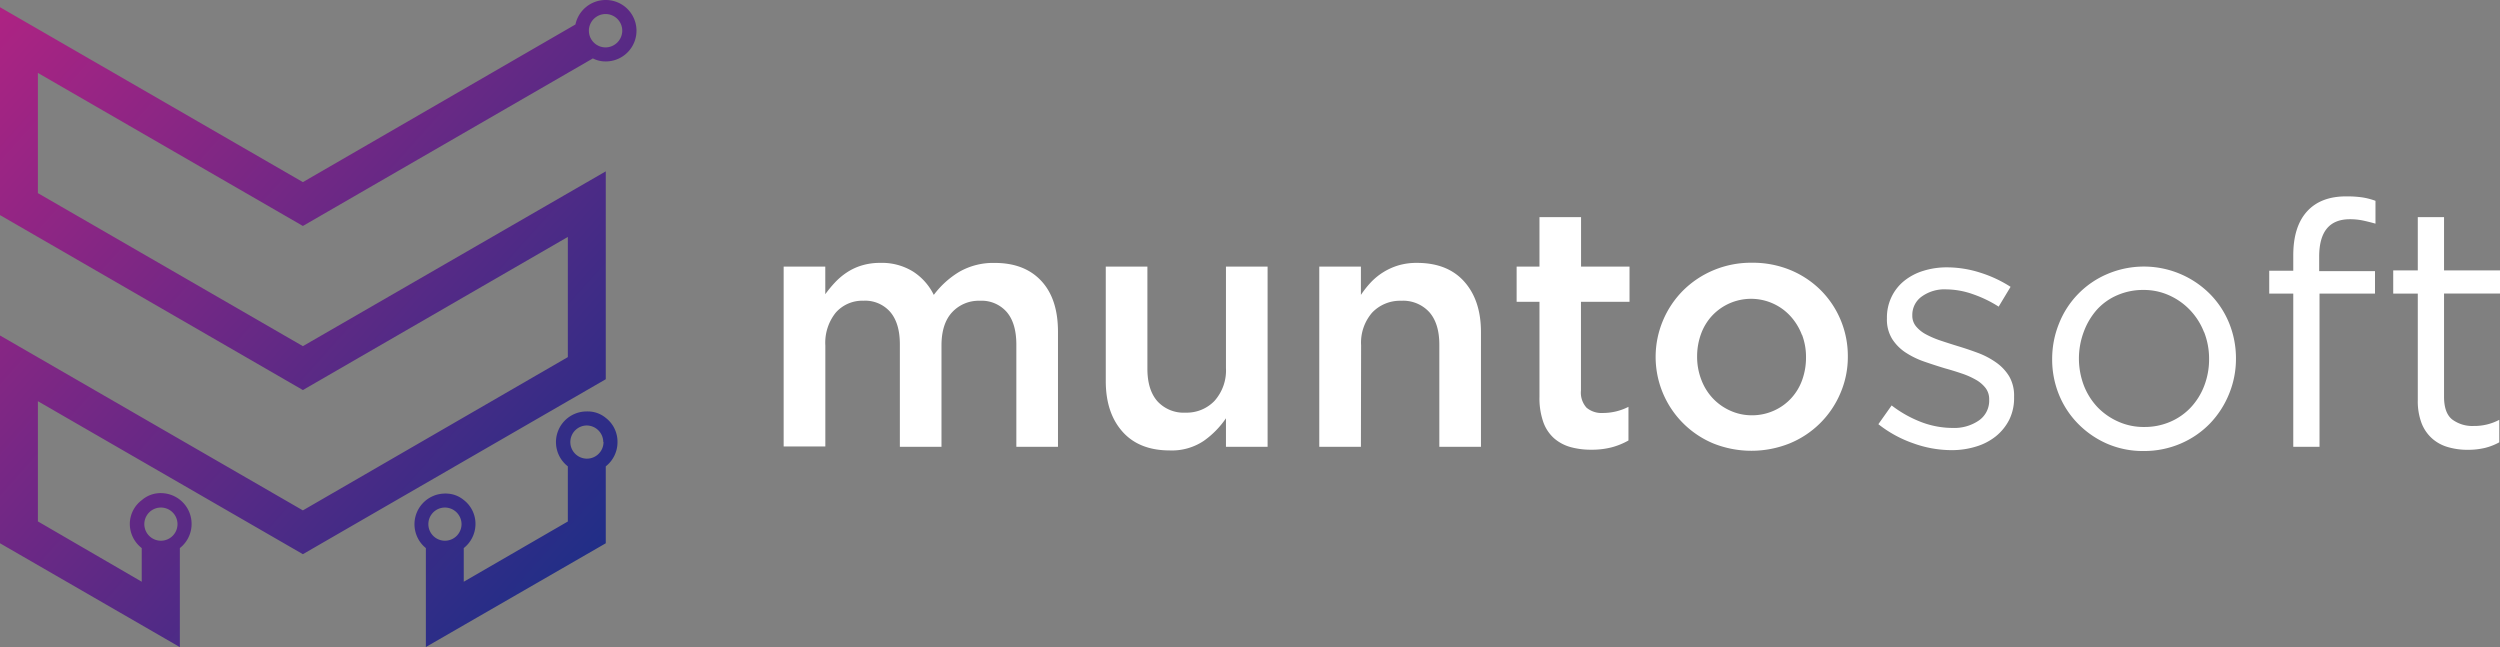<svg xmlns="http://www.w3.org/2000/svg" xmlns:xlink="http://www.w3.org/1999/xlink" viewBox="0 0 520 134.62"><rect x="0" y="0" width="520" height="134.62" fill="#808080" stroke="none"/><defs><style>.cls-1{fill:#fff;}.cls-2{fill:url(#linear-gradient);}</style><linearGradient id="linear-gradient" x1="126.46" y1="112.02" x2="-0.19" y2="-0.94" gradientUnits="userSpaceOnUse"><stop offset="0" stop-color="#212e87"/><stop offset="1" stop-color="#af2383"/></linearGradient></defs><title>Asset 2</title><g id="Layer_2" data-name="Layer 2"><g id="Layer_1-2" data-name="Layer 1"><path class="cls-1" d="M199.58,56.51a14.18,14.18,0,0,1,7.35-1.82q6.17,0,9.65,3.73T220.06,69V92.93H211.4V71.69q0-4.46-2-6.79a6.92,6.92,0,0,0-5.58-2.34,7.52,7.52,0,0,0-5.76,2.37q-2.22,2.37-2.23,6.9v21.1h-8.66V71.62q0-4.39-2-6.73a6.91,6.91,0,0,0-5.58-2.34A7.36,7.36,0,0,0,173.86,65a10,10,0,0,0-2.19,6.86v21H163V55.46h8.66V61.2a24.27,24.27,0,0,1,2-2.43,13.74,13.74,0,0,1,2.45-2.08,11.75,11.75,0,0,1,3.12-1.47,13.06,13.06,0,0,1,3.87-.54,12.28,12.28,0,0,1,6.84,1.82,12.07,12.07,0,0,1,4.29,4.84A18.53,18.53,0,0,1,199.58,56.51Z"/><path class="cls-1" d="M255,55.46h8.66V92.93H255V87a18.4,18.4,0,0,1-4.6,4.69,11.9,11.9,0,0,1-7.08,2q-6.37,0-9.84-3.9T230,79.3V55.46h8.66V76.7q0,4.39,2.08,6.76a7.4,7.4,0,0,0,5.87,2.37,8,8,0,0,0,6-2.44A9.51,9.51,0,0,0,255,76.56Z"/><path class="cls-1" d="M283.07,92.93h-8.66V55.46h8.66v5.88a20.63,20.63,0,0,1,2-2.54,13.11,13.11,0,0,1,5.73-3.58,13.25,13.25,0,0,1,3.93-.54q6.37,0,9.84,3.9t3.47,10.5V92.93h-8.66V71.69q0-4.39-2.08-6.76a7.39,7.39,0,0,0-5.87-2.37,8,8,0,0,0-6,2.44,9.52,9.52,0,0,0-2.32,6.83Z"/><path class="cls-1" d="M328.84,81.21A4.67,4.67,0,0,0,330,84.8a4.85,4.85,0,0,0,3.4,1.1,11.72,11.72,0,0,0,5.32-1.28v7a14.93,14.93,0,0,1-3.48,1.42,16.48,16.48,0,0,1-4.26.5A15.78,15.78,0,0,1,326.7,93a8.86,8.86,0,0,1-3.47-1.85A8.19,8.19,0,0,1,321,87.77a15,15,0,0,1-.79-5.23V62.77h-4.75V55.46h4.75V45.17h8.65V55.46h10.08v7.31H328.84Z"/><path class="cls-1" d="M382.8,81.79a19.45,19.45,0,0,1-10.54,10.43,21.35,21.35,0,0,1-15.93,0,19.5,19.5,0,0,1-10.43-25.55,19.58,19.58,0,0,1,4.18-6.24,19.89,19.89,0,0,1,6.32-4.22,20.1,20.1,0,0,1,8-1.56,20.53,20.53,0,0,1,8,1.52,19.46,19.46,0,0,1,6.31,4.19,19.17,19.17,0,0,1,4.15,6.21,19.41,19.41,0,0,1,1.49,7.59A19,19,0,0,1,382.8,81.79Zm-8-12.13a12.24,12.24,0,0,0-2.36-3.87,11,11,0,0,0-3.6-2.63,11.1,11.1,0,0,0-12.8,2.59,11.25,11.25,0,0,0-2.26,3.8A13.7,13.7,0,0,0,353,74.2a13.18,13.18,0,0,0,.85,4.72,11.66,11.66,0,0,0,2.36,3.87,11.32,11.32,0,0,0,3.6,2.59,10.76,10.76,0,0,0,4.55,1,11.07,11.07,0,0,0,4.69-1,10.89,10.89,0,0,0,3.56-2.59,11.19,11.19,0,0,0,2.26-3.8,13.7,13.7,0,0,0,.78-4.65A13,13,0,0,0,374.83,69.65Z"/><path class="cls-1" d="M417.93,87.29a10.61,10.61,0,0,1-2.77,3.44A12.16,12.16,0,0,1,411,92.89a17.11,17.11,0,0,1-5.14.74,23.58,23.58,0,0,1-8-1.46,24.81,24.81,0,0,1-7.16-3.94l2.76-3.9a24.34,24.34,0,0,0,6.21,3.48,18.42,18.42,0,0,0,6.49,1.2,9,9,0,0,0,5.46-1.56,5,5,0,0,0,2.13-4.26v-.14a3.8,3.8,0,0,0-.75-2.34A6.7,6.7,0,0,0,411,79a16.35,16.35,0,0,0-2.95-1.31q-1.67-.57-3.44-1.06-2.13-.64-4.29-1.39a17.63,17.63,0,0,1-3.9-1.88,9.55,9.55,0,0,1-2.84-2.84,7.66,7.66,0,0,1-1.1-4.25v-.14a9.9,9.9,0,0,1,.92-4.29A9.66,9.66,0,0,1,396,58.48a11.84,11.84,0,0,1,4-2.13,16.17,16.17,0,0,1,5-.74,22.78,22.78,0,0,1,6.88,1.1,26,26,0,0,1,6.32,2.95l-2.48,4.12a25.07,25.07,0,0,0-5.36-2.59,17,17,0,0,0-5.5-1,8.09,8.09,0,0,0-5.18,1.52,4.68,4.68,0,0,0-1.92,3.8v.14a3.44,3.44,0,0,0,.78,2.24,6.83,6.83,0,0,0,2.09,1.67,19.08,19.08,0,0,0,3,1.28q1.7.57,3.55,1.14,2.13.64,4.22,1.42a16.66,16.66,0,0,1,3.8,2,9.66,9.66,0,0,1,2.73,2.91,8,8,0,0,1,1,4.18v.14A10.14,10.14,0,0,1,417.93,87.29Z"/><path class="cls-1" d="M463.62,82a19.31,19.31,0,0,1-4,6.14,18.75,18.75,0,0,1-6.1,4.15,19.21,19.21,0,0,1-7.66,1.52,18.69,18.69,0,0,1-7.59-1.52,19.22,19.22,0,0,1-6-4.12,18.56,18.56,0,0,1-4-6.07,19.32,19.32,0,0,1-1.42-7.38,19.58,19.58,0,0,1,1.42-7.41,18.61,18.61,0,0,1,10-10.29,19.4,19.4,0,0,1,21.39,4.12,18.51,18.51,0,0,1,4,6.07,19.39,19.39,0,0,1,1.42,7.38A19.17,19.17,0,0,1,463.62,82Zm-5.18-12.9a14,14,0,0,0-2.88-4.57,13.75,13.75,0,0,0-4.33-3.08,12.79,12.79,0,0,0-5.39-1.14,13.37,13.37,0,0,0-5.46,1.1,12.2,12.2,0,0,0-4.22,3A14.49,14.49,0,0,0,433.43,69a15.82,15.82,0,0,0,0,11.15,13.92,13.92,0,0,0,2.84,4.53,13.62,13.62,0,0,0,4.29,3A12.85,12.85,0,0,0,446,88.81a13.37,13.37,0,0,0,5.46-1.1,12.73,12.73,0,0,0,4.26-3,13.8,13.8,0,0,0,2.77-4.49,15.34,15.34,0,0,0,1-5.56A15.18,15.18,0,0,0,458.45,69.06Z"/><path class="cls-1" d="M494,56.39v4.68H482.46V92.93H477V61.07h-5V56.31h5V53.12q0-6,2.87-9.15t8.2-3.12a22,22,0,0,1,3.3.21,14.15,14.15,0,0,1,2.73.71v4.75q-1.49-.42-2.7-.67a13,13,0,0,0-2.63-.25q-6.39,0-6.38,7.8v3Z"/><path class="cls-1" d="M508.36,82.5q0,3.41,1.7,4.75a7,7,0,0,0,4.47,1.35,11,11,0,0,0,5.32-1.28V92a12.26,12.26,0,0,1-3,1.17,15.26,15.26,0,0,1-3.58.39,14.33,14.33,0,0,1-4.12-.57,8.38,8.38,0,0,1-3.3-1.81A8.29,8.29,0,0,1,503.68,88a12.93,12.93,0,0,1-.78-4.75V61.07h-5.11V56.24h5.11V45.17h5.46V56.24H520v4.82H508.36Z"/><path class="cls-2" d="M126,86.92a5.84,5.84,0,0,0-3.71-1.34.5.5,0,0,0-.24,0A6.38,6.38,0,0,0,118.11,97v11.47L96.46,121V114a6.39,6.39,0,0,0,2.44-5,6.26,6.26,0,0,0-2.44-5,5.84,5.84,0,0,0-3.71-1.34.5.5,0,0,0-.24,0A6.38,6.38,0,0,0,88.58,114v20.58L126,113V97a6.39,6.39,0,0,0,2.44-5A6.26,6.26,0,0,0,126,86.92ZM96,109a3.45,3.45,0,1,1-3.43-3.43A3.47,3.47,0,0,1,96,109Zm29.53-17.07A3.45,3.45,0,1,1,122,88.5,3.47,3.47,0,0,1,125.48,91.93ZM126,0a6.43,6.43,0,0,0-6.31,5.09v0L63,37.88,0,1.5V44.74L63,81.13l55.11-31.85v25L63,106.16,0,69.78V113l37.41,21.6V114a6.4,6.4,0,0,0-3.94-11.43.5.5,0,0,0-.24,0A5.92,5.92,0,0,0,29.53,104,6.23,6.23,0,0,0,27,109a6.37,6.37,0,0,0,2.48,5V121L7.88,108.45v-25L63,115.27l63-36.39V35.64L63,72,7.88,40.17v-25L63,47l60.32-34.85a5.71,5.71,0,0,0,2.68.63A6.39,6.39,0,1,0,126,0ZM33.47,105.57a3.45,3.45,0,0,1,0,6.9,3.45,3.45,0,1,1,0-6.9ZM126,9.86a3.47,3.47,0,1,1,3.43-3.47A3.5,3.5,0,0,1,126,9.86Z"/></g></g></svg>